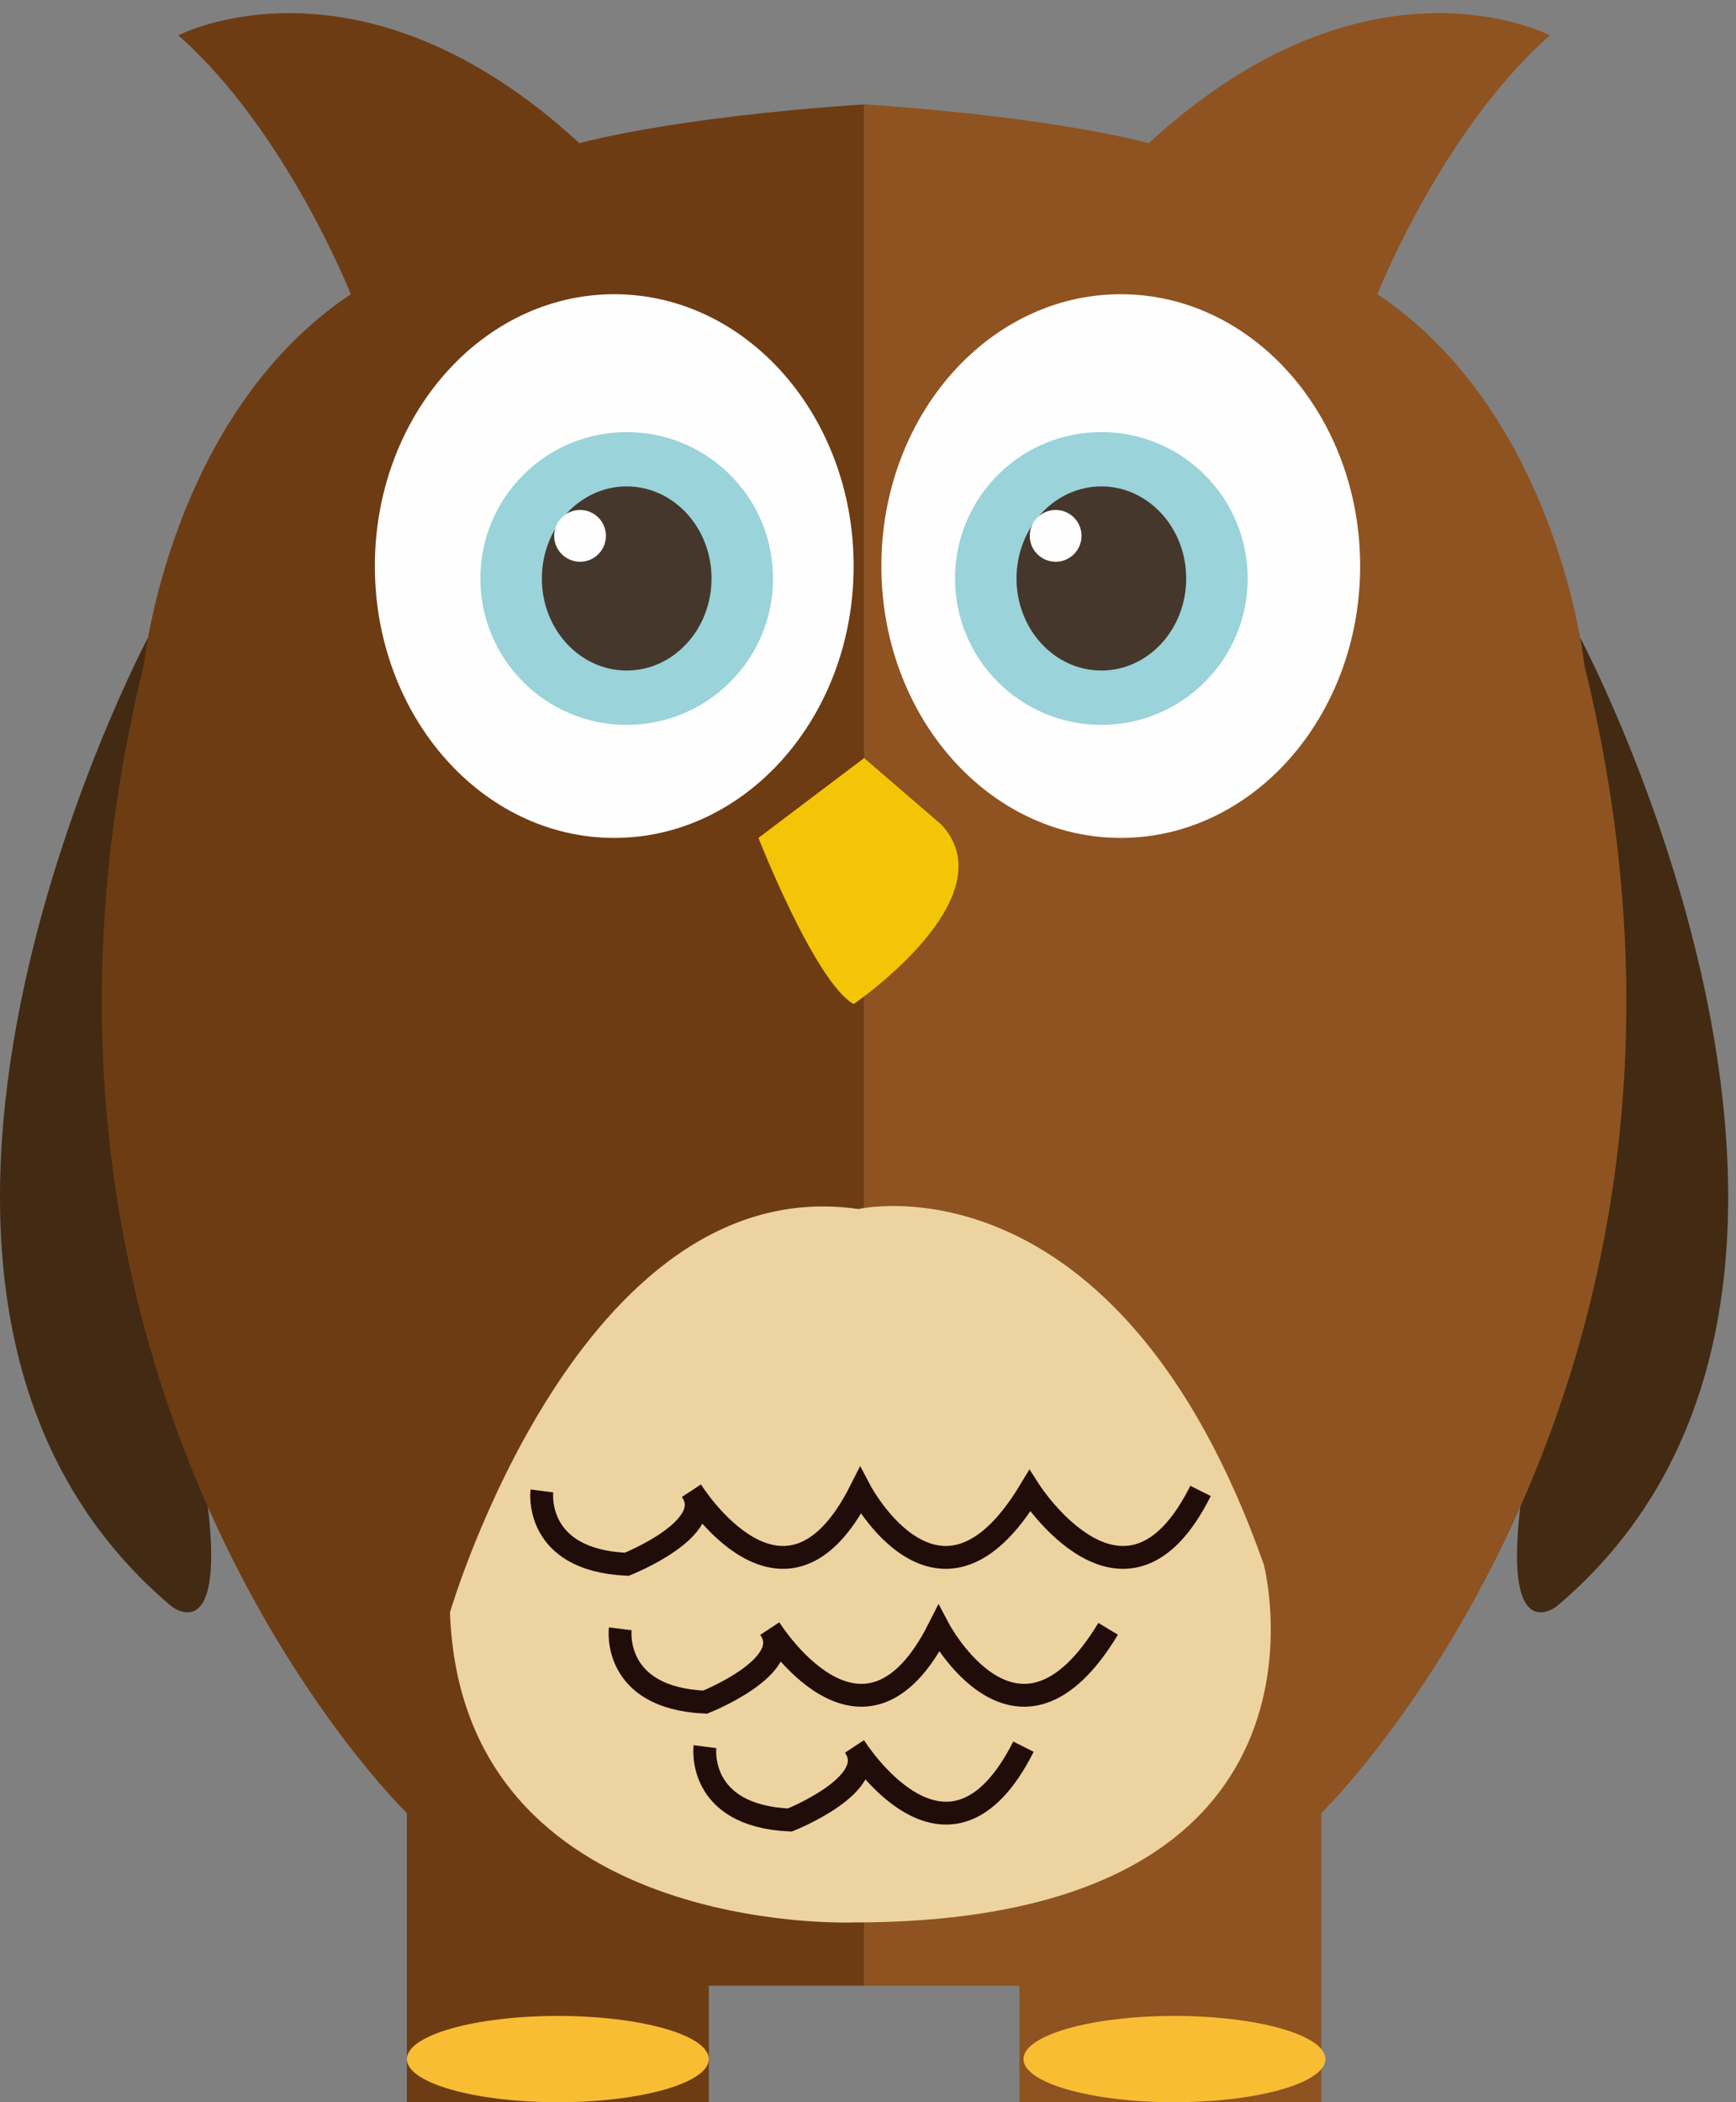 <svg width="76" height="92" viewBox="0 0 76 92" xmlns="http://www.w3.org/2000/svg"><rect x="0" y="0" width="76" height="92" fill="#808080" stroke="none"/><title>Page 1</title><g fill="none" fill-rule="evenodd"><path d="M6.48 27.903s-15.231 28.658 1.009 42.38c0 0 2.35 1.922 1.615-4.326M69.178 27.903s15.231 28.658-1.009 42.38c0 0-2.35 1.922-1.615-4.326" fill="#432A13"/><path d="M37.829 4.568v82.334h6.798v5.098h13.219v-12.652s19.261-18.695 11.519-50.231c0 0-1.133-10.953-9.064-16.24 0 0 2.832-7.176 7.553-11.33 0 0-7.931-4.155-17.562 4.721 0 0-3.965-1.133-12.463-1.7" fill="#8E5320"/><path d="M37.829 4.568v82.334h-6.798v5.098h-13.219v-12.652s-19.261-18.695-11.519-50.231c0 0 1.133-10.953 9.064-16.24 0 0-2.832-7.176-7.553-11.33 0 0 7.931-4.155 17.562 4.721 0 0 3.965-1.133 12.463-1.7" fill="#6E3C13"/><path d="M37.372 24.773c0 6.57-4.692 11.897-10.481 11.897-5.788 0-10.48-5.327-10.48-11.897s4.692-11.897 10.48-11.897c5.789 0 10.481 5.327 10.481 11.897M59.546 24.773c0 6.57-4.692 11.897-10.481 11.897-5.788 0-10.48-5.327-10.48-11.897s4.692-11.897 10.48-11.897c5.789 0 10.481 5.327 10.481 11.897" fill="#FEFEFE"/><path d="M33.843 25.316c0 3.538-2.868 6.407-6.407 6.407-3.538 0-6.406-2.869-6.406-6.407s2.868-6.407 6.406-6.407c3.539 0 6.407 2.869 6.407 6.407M54.622 25.316c0 3.538-2.868 6.407-6.407 6.407-3.538 0-6.406-2.869-6.406-6.407s2.868-6.407 6.406-6.407c3.539 0 6.407 2.869 6.407 6.407" fill="#9AD3D9"/><path d="M31.15 25.316c0 2.225-1.663 4.029-3.714 4.029s-3.714-1.804-3.714-4.029c0-2.225 1.663-4.029 3.714-4.029s3.714 1.804 3.714 4.029M51.93 25.316c0 2.225-1.663 4.029-3.714 4.029s-3.714-1.804-3.714-4.029c0-2.225 1.663-4.029 3.714-4.029s3.714 1.804 3.714 4.029" fill="#46372D"/><path d="M26.527 23.451c0 .626-.507 1.133-1.133 1.133s-1.133-.507-1.133-1.133.507-1.133 1.133-1.133 1.133.507 1.133 1.133M47.348 23.451c0 .626-.507 1.133-1.133 1.133s-1.133-.507-1.133-1.133.507-1.133 1.133-1.133 1.133.507 1.133 1.133" fill="#FEFEFE"/><path d="M33.203 36.67s2.486 6.326 4.17 7.27c0 0 6.783-4.626 3.856-7.837l-3.399-2.927-4.627 3.494z" fill="#F3C506"/><path d="M37.372 84.132s-17.168.684-17.672-13.569c0 0 5.675-19.415 17.882-17.652 0 0 11.325-2.626 17.746 15.556 0 0 4.122 15.665-17.956 15.665" fill="#EDD39F"/><path d="M23.723 65.248s-.384 3.021 3.714 3.21c0 0 3.972-1.573 2.839-3.21 0 0 4.082 6.546 7.391 0 0 0 3.463 6.546 7.415 0 0 0 4.204 6.546 7.477 0M27.154 71.282s-.384 3.021 3.714 3.21c0 0 3.972-1.573 2.839-3.21 0 0 4.082 6.546 7.391 0 0 0 3.463 6.546 7.415 0M30.862 76.44s-.384 3.021 3.714 3.21c0 0 3.972-1.573 2.839-3.21 0 0 4.082 6.546 7.391 0" stroke="#200C09"/><path d="M31.031 90.112c0 1.043-2.959 1.888-6.609 1.888-3.651 0-6.61-.845-6.61-1.888s2.959-1.888 6.61-1.888c3.65 0 6.609.845 6.609 1.888M58.025 90.112c0 1.043-2.959 1.888-6.609 1.888-3.651 0-6.61-.845-6.61-1.888s2.959-1.888 6.61-1.888c3.65 0 6.609.845 6.609 1.888" fill="#F8BD32"/></g></svg>